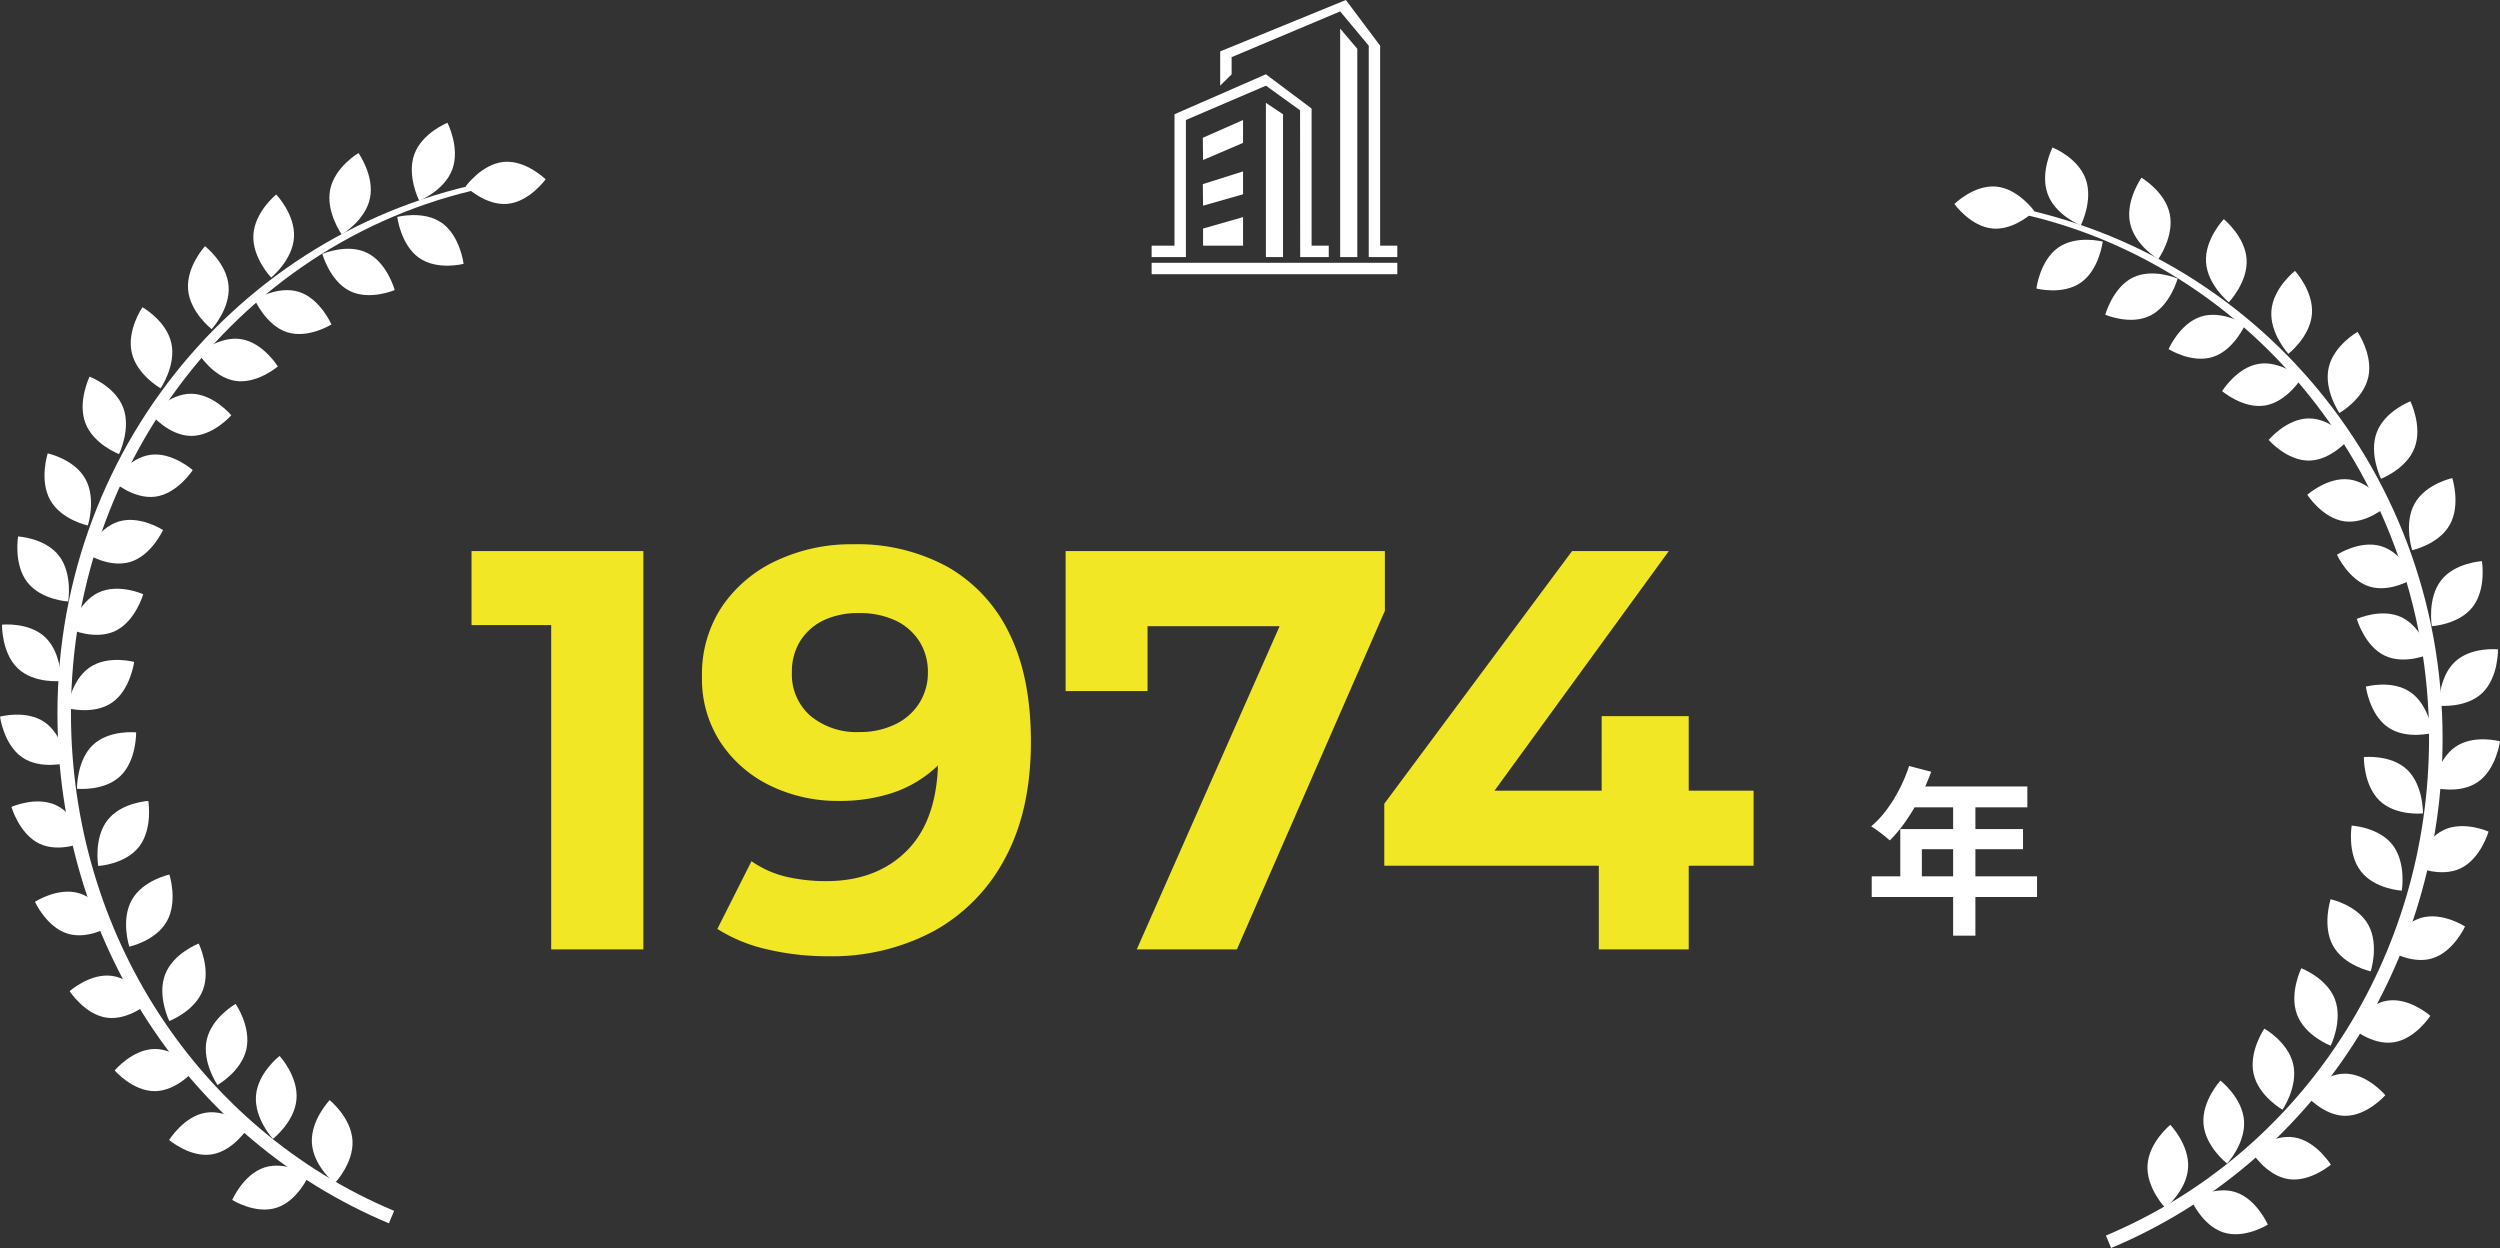 <svg id="Component_23_1" data-name="Component 23 – 1" xmlns="http://www.w3.org/2000/svg" width="417.362" height="208.348" viewBox="0 0 417.362 208.348">
  <rect x="0" y="0" width="417.362" height="208.348" fill="#333333" stroke="none"/>
  <path id="Path_462" data-name="Path 462" d="M-107.255,0V-60.8l6.65,6.65h-19.95V-66.5h28.69V0ZM-56.9-67.64a31.461,31.461,0,0,1,15.865,3.8A25.4,25.4,0,0,1-30.78-52.773q3.61,7.267,3.61,18.1,0,11.495-4.323,19.475A29.618,29.618,0,0,1-43.415-3.04a36.082,36.082,0,0,1-17.67,4.18A43.825,43.825,0,0,1-71.155,0a26.315,26.315,0,0,1-8.36-3.42l5.7-11.305a16.9,16.9,0,0,0,5.89,2.612,29.5,29.5,0,0,0,6.555.713q8.55,0,13.632-5.225t5.083-15.485q0-1.71-.1-3.8a31.285,31.285,0,0,0-.475-4.18l4.18,3.99a16.987,16.987,0,0,1-4.56,6.223,20.055,20.055,0,0,1-6.84,3.8,27.859,27.859,0,0,1-8.74,1.283A25.643,25.643,0,0,1-70.728-27.36a20.787,20.787,0,0,1-8.265-7.22A19.305,19.305,0,0,1-82.08-45.505a20.383,20.383,0,0,1,3.372-11.78,22.282,22.282,0,0,1,9.12-7.647A29.386,29.386,0,0,1-56.9-67.64Zm.95,11.495a13.24,13.24,0,0,0-5.795,1.187,9.293,9.293,0,0,0-3.9,3.42,9.588,9.588,0,0,0-1.425,5.272A9.18,9.18,0,0,0-63.983-39a12.016,12.016,0,0,0,8.218,2.708,13.3,13.3,0,0,0,5.937-1.283,9.64,9.64,0,0,0,4.038-3.562,9.479,9.479,0,0,0,1.425-5.13,9.48,9.48,0,0,0-1.377-5.083,9.486,9.486,0,0,0-3.943-3.515A13.916,13.916,0,0,0-55.955-56.145ZM-9.5,0,17.29-60.61l3.99,6.65H-14.535l6.84-7.22v18.05h-13.68V-66.5h53.3v9.975L7.22,0ZM31.825-13.965V-24.32L63.175-66.5h16.15L48.64-24.32l-7.505-2.185H93.48v12.54ZM67.64,0V-13.965l.475-12.54V-38.95H82.65V0Z" transform="translate(199.273 158.5)" fill="#f2e724"/>
  <g id="compayn1" transform="translate(131.259 -10)">
    <path id="Path_86" data-name="Path 86" d="M61,55.779V53.874h41.015v1.906H61m29.57-2.864H85.8l-.019-24.5-5.7-4.111L66.722,30.031v22.89H61V51.015h3.817V29.073L80.078,22.4l7.628,5.722V51.01H90.57ZM69.544,33l6.717-2.966v3.817l-6.675,2.864L69.544,33Zm6.717,5.615v3.817l-6.675,1.906-.042-3.6Zm-6.675,9.539,6.675-1.906v4.769H69.586Zm22.89-33.382V52.921h2.859V18.147Zm-12.4,12.4V52.916h2.859V29.073Zm21.937,25.749H97.245V17.628l-4.769-5.722-18.12,7.633V22.4l-1.911,1.9V18.581L93.429,10l5.722,7.628V51.01h2.864Z" fill="#fff"/>
  </g>
  <g id="Group_536" data-name="Group 536" transform="translate(326.273 24.621)">
    <path id="Path_124" data-name="Path 124" d="M129.437,6.793c3.688.331,6.384,4.1,6.384,4.1s-3.282,3.237-6.969,2.907-6.384-4.1-6.384-4.1,3.277-3.235,6.969-2.907" transform="translate(-122.468 -0.267)" fill="#fff"/>
    <path id="Path_125" data-name="Path 125" d="M138.658,7.742c1.3,3.592,5.536,5.265,5.536,5.265s2.118-4.15.819-7.742S139.476,0,139.476,0s-2.118,4.15-.819,7.742" transform="translate(-123.092 0)" fill="#fff"/>
    <path id="Path_126" data-name="Path 126" d="M140.351,17.357c3.058-2.162,7.45-1.008,7.45-1.008s-.567,4.659-3.625,6.822-7.45,1.008-7.45,1.008.567-4.659,3.625-6.822" transform="translate(-123.032 -0.634)" fill="#fff"/>
    <path id="Path_127" data-name="Path 127" d="M152.991,12.789c.771,3.753,4.716,6.062,4.716,6.062s2.695-3.777,1.924-7.528-4.718-6.062-4.718-6.062-2.693,3.775-1.922,7.528" transform="translate(-123.67 -0.208)" fill="#fff"/>
    <path id="Path_128" data-name="Path 128" d="M153.267,22.6c3.335-1.664,7.511.156,7.511.156s-1.23,4.516-4.566,6.181-7.512-.151-7.512-.151,1.23-4.52,4.566-6.185" transform="translate(-123.506 -0.867)" fill="#fff"/>
    <path id="Path_129" data-name="Path 129" d="M166.21,19.616c.231,3.83,3.807,6.714,3.807,6.714s3.2-3.325,2.969-7.154-3.808-6.714-3.808-6.714-3.2,3.325-2.968,7.154" transform="translate(-124.2 -0.493)" fill="#fff"/>
    <path id="Path_130" data-name="Path 130" d="M165.094,29.392c3.533-1.14,7.409,1.3,7.409,1.3s-1.857,4.284-5.393,5.424-7.407-1.3-7.407-1.3,1.857-4.283,5.392-5.424" transform="translate(-123.943 -1.153)" fill="#fff"/>
    <path id="Path_131" data-name="Path 131" d="M177.576,28.082c-.307,3.824,2.826,7.217,2.826,7.217s3.631-2.808,3.938-6.632-2.826-7.215-2.826-7.215-3.631,2.807-3.939,6.632" transform="translate(-124.649 -0.85)" fill="#fff"/>
    <path id="Path_132" data-name="Path 132" d="M175.11,37.61c3.657-.6,7.148,2.4,7.148,2.4s-2.438,3.959-6.095,4.554-7.148-2.4-7.148-2.4,2.438-3.959,6.095-4.554" transform="translate(-124.311 -1.487)" fill="#fff"/>
    <path id="Path_133" data-name="Path 133" d="M187.526,38.03c-.838,3.738,1.786,7.565,1.786,7.565s3.987-2.233,4.825-5.971-1.788-7.565-1.788-7.565-3.985,2.232-4.823,5.97" transform="translate(-125.038 -1.27)" fill="#fff"/>
    <path id="Path_134" data-name="Path 134" d="M183.771,47.1c3.7-.039,6.737,3.447,6.737,3.447s-2.966,3.55-6.667,3.59S177.1,50.69,177.1,50.69s2.966-3.551,6.667-3.591" transform="translate(-124.632 -1.865)" fill="#fff"/>
    <path id="Path_135" data-name="Path 135" d="M195.876,49.3c-1.355,3.571.7,7.754.7,7.754s4.258-1.606,5.613-5.176-.7-7.754-.7-7.754-4.259,1.606-5.613,5.176" transform="translate(-125.357 -1.748)" fill="#fff"/>
    <path id="Path_136" data-name="Path 136" d="M190.914,57.72c3.668.52,6.18,4.428,6.18,4.428s-3.433,3.065-7.1,2.544-6.183-4.43-6.183-4.43,3.433-3.065,7.1-2.544" transform="translate(-124.897 -2.284)" fill="#fff"/>
    <path id="Path_137" data-name="Path 137" d="M202.432,61.729c-1.85,3.324-.41,7.776-.41,7.776s4.44-.935,6.29-4.258.41-7.777.41-7.777-4.44.935-6.29,4.259" transform="translate(-125.598 -2.276)" fill="#fff"/>
    <path id="Path_138" data-name="Path 138" d="M196.356,69.294c3.556,1.077,5.48,5.327,5.48,5.327s-3.833,2.5-7.385,1.427-5.48-5.327-5.48-5.327,3.833-2.5,7.385-1.427" transform="translate(-125.102 -2.734)" fill="#fff"/>
    <path id="Path_139" data-name="Path 139" d="M206.986,75.14c-2.312,3-1.533,7.624-1.533,7.624s4.526-.232,6.836-3.23,1.533-7.624,1.533-7.624-4.524.232-6.836,3.23" transform="translate(-125.75 -2.849)" fill="#fff"/>
    <path id="Path_140" data-name="Path 140" d="M199.927,81.651c3.356,1.619,4.644,6.122,4.644,6.122s-4.153,1.878-7.509.259-4.644-6.122-4.644-6.122,4.153-1.878,7.509-.259" transform="translate(-125.238 -3.208)" fill="#fff"/>
    <path id="Path_141" data-name="Path 141" d="M209.331,89.351c-2.724,2.6-2.639,7.292-2.639,7.292s4.506.486,7.232-2.11,2.638-7.292,2.638-7.292-4.506-.486-7.232,2.11" transform="translate(-125.804 -3.454)" fill="#fff"/>
    <path id="Path_142" data-name="Path 142" d="M201.451,94.639c3.078,2.131,3.689,6.785,3.689,6.785s-4.381,1.2-7.459-.933-3.688-6.785-3.688-6.785,4.38-1.2,7.459.933" transform="translate(-125.3 -3.699)" fill="#fff"/>
    <path id="Path_143" data-name="Path 143" d="M209.395,104.148c-3.078,2.131-3.689,6.785-3.689,6.785s4.38,1.2,7.459-.933,3.688-6.785,3.688-6.785-4.38-1.2-7.459.933" transform="translate(-125.765 -4.076)" fill="#fff"/>
    <path id="Path_144" data-name="Path 144" d="M200.881,108.077c2.723,2.6,2.639,7.292,2.639,7.292s-4.506.486-7.232-2.11-2.638-7.292-2.638-7.292,4.506-.486,7.232,2.11" transform="translate(-125.287 -4.196)" fill="#fff"/>
    <path id="Path_145" data-name="Path 145" d="M207.311,118.626c-3.355,1.619-4.644,6.122-4.644,6.122s4.153,1.878,7.509.259,4.644-6.122,4.644-6.122-4.152-1.878-7.509-.259" transform="translate(-125.644 -4.673)" fill="#fff"/>
    <path id="Path_146" data-name="Path 146" d="M198.36,121.114c2.312,3,1.533,7.624,1.533,7.624s-4.526-.232-6.836-3.23-1.533-7.624-1.533-7.624,4.524.232,6.836,3.23" transform="translate(-125.198 -4.671)" fill="#fff"/>
    <path id="Path_147" data-name="Path 147" d="M203.32,133.92c-3.556,1.077-5.48,5.327-5.48,5.327s3.833,2.5,7.385,1.427,5.48-5.327,5.48-5.327-3.833-2.5-7.385-1.427" transform="translate(-125.454 -5.296)" fill="#fff"/>
    <path id="Path_148" data-name="Path 148" d="M194.135,134.94c1.85,3.324.41,7.776.41,7.776s-4.44-.935-6.29-4.258-.41-7.777-.41-7.777,4.44.935,6.29,4.259" transform="translate(-125.037 -5.177)" fill="#fff"/>
    <path id="Path_149" data-name="Path 149" d="M197.559,148.293c-3.668.521-6.18,4.429-6.18,4.429s3.433,3.065,7.1,2.544,6.18-4.428,6.18-4.428-3.433-3.065-7.1-2.544" transform="translate(-125.197 -5.872)" fill="#fff"/>
    <path id="Path_150" data-name="Path 150" d="M188.335,147.852c1.355,3.571-.7,7.754-.7,7.754s-4.258-1.606-5.613-5.176.7-7.754.7-7.754,4.258,1.606,5.613,5.176" transform="translate(-124.807 -5.652)" fill="#fff"/>
    <path id="Path_151" data-name="Path 151" d="M190.16,161c-3.7-.039-6.737,3.447-6.737,3.447s2.966,3.55,6.667,3.591,6.737-3.447,6.737-3.447-2.966-3.551-6.667-3.59" transform="translate(-124.882 -6.378)" fill="#fff"/>
    <path id="Path_152" data-name="Path 152" d="M181.092,159.137c.838,3.738-1.788,7.565-1.788,7.565s-3.985-2.233-4.824-5.971,1.788-7.565,1.788-7.565,3.987,2.232,4.825,5.97" transform="translate(-124.522 -6.067)" fill="#fff"/>
    <path id="Path_153" data-name="Path 153" d="M181.267,172.075c-3.657-.6-7.148,2.4-7.148,2.4s2.438,3.959,6.095,4.554,7.148-2.4,7.148-2.4-2.438-3.959-6.095-4.554" transform="translate(-124.513 -6.814)" fill="#fff"/>
    <path id="Path_154" data-name="Path 154" d="M172.536,168.839c.307,3.824-2.826,7.217-2.826,7.217s-3.631-2.808-3.938-6.632,2.826-7.217,2.826-7.217,3.631,2.808,3.939,6.632" transform="translate(-124.182 -6.426)" fill="#fff"/>
    <path id="Path_155" data-name="Path 155" d="M171.03,181.583c-3.534-1.14-7.409,1.3-7.409,1.3s1.857,4.284,5.393,5.424,7.407-1.3,7.407-1.3-1.857-4.283-5.392-5.424" transform="translate(-124.098 -7.181)" fill="#fff"/>
    <path id="Path_156" data-name="Path 156" d="M162.816,177.051c-.232,3.83-3.808,6.714-3.808,6.714s-3.2-3.325-2.968-7.155,3.807-6.714,3.807-6.714,3.2,3.325,2.969,7.155" transform="translate(-123.796 -6.731)" fill="#fff"/>
    <path id="Path_157" data-name="Path 157" d="M148.823,184.1l-.875-2.081C180.72,168.252,201.9,135.662,201.9,98.989c0-44.658-32.13-82.808-74.738-88.741l.121-.867c43.714,6.089,76.874,43.829,76.874,89.609,0,37.584-21.718,70.992-55.331,85.109" transform="translate(-122.654 -0.372)" fill="#fff"/>
  </g>
  <g id="Group_537" data-name="Group 537" transform="translate(0 20.5)">
    <path id="Path_124-2" data-name="Path 124" d="M128.852,6.793c-3.688.331-6.384,4.1-6.384,4.1s3.282,3.237,6.969,2.907,6.384-4.1,6.384-4.1-3.277-3.235-6.969-2.907" transform="translate(-44.733 -0.267)" fill="#fff"/>
    <path id="Path_125-2" data-name="Path 125" d="M145.012,7.742c-1.3,3.592-5.536,5.265-5.536,5.265s-2.118-4.15-.819-7.742S144.194,0,144.194,0s2.118,4.15.819,7.742" transform="translate(-69.489 0)" fill="#fff"/>
    <path id="Path_126-2" data-name="Path 126" d="M144.176,17.357c-3.058-2.162-7.45-1.008-7.45-1.008s.567,4.659,3.625,6.822,7.45,1.008,7.45,1.008-.567-4.659-3.625-6.822" transform="translate(-70.405 -0.634)" fill="#fff"/>
    <path id="Path_127-2" data-name="Path 127" d="M159.631,12.789c-.771,3.753-4.716,6.062-4.716,6.062s-2.695-3.777-1.924-7.528,4.718-6.062,4.718-6.062,2.693,3.775,1.922,7.528" transform="translate(-97.864 -0.208)" fill="#fff"/>
    <path id="Path_128-2" data-name="Path 128" d="M156.211,22.6c-3.335-1.664-7.511.156-7.511.156s1.23,4.516,4.566,6.181,7.512-.151,7.512-.151-1.23-4.52-4.566-6.185" transform="translate(-94.883 -0.867)" fill="#fff"/>
    <path id="Path_129-2" data-name="Path 129" d="M172.986,19.616c-.231,3.83-3.807,6.714-3.807,6.714s-3.2-3.325-2.969-7.154,3.808-6.714,3.808-6.714,3.2,3.325,2.968,7.154" transform="translate(-123.907 -0.493)" fill="#fff"/>
    <path id="Path_130-2" data-name="Path 130" d="M167.112,29.392c-3.533-1.14-7.409,1.3-7.409,1.3s1.857,4.284,5.393,5.424,7.407-1.3,7.407-1.3-1.857-4.283-5.392-5.424" transform="translate(-117.174 -1.153)" fill="#fff"/>
    <path id="Path_131-2" data-name="Path 131" d="M184.341,28.082c.307,3.824-2.826,7.217-2.826,7.217s-3.631-2.808-3.938-6.632,2.826-7.215,2.826-7.215,3.631,2.807,3.939,6.632" transform="translate(-146.179 -0.85)" fill="#fff"/>
    <path id="Path_132-2" data-name="Path 132" d="M176.163,37.61c-3.657-.6-7.148,2.4-7.148,2.4s2.438,3.959,6.095,4.554,7.148-2.4,7.148-2.4-2.438-3.959-6.095-4.554" transform="translate(-135.873 -1.487)" fill="#fff"/>
    <path id="Path_133-2" data-name="Path 133" d="M194.137,38.03c.838,3.738-1.786,7.565-1.786,7.565s-3.987-2.233-4.825-5.971,1.788-7.565,1.788-7.565,3.985,2.232,4.823,5.97" transform="translate(-165.536 -1.27)" fill="#fff"/>
    <path id="Path_134-2" data-name="Path 134" d="M183.841,47.1c-3.7-.039-6.737,3.447-6.737,3.447s2.966,3.55,6.667,3.59,6.737-3.446,6.737-3.446-2.966-3.551-6.667-3.591" transform="translate(-151.891 -1.865)" fill="#fff"/>
    <path id="Path_135-2" data-name="Path 135" d="M202.195,49.3c1.355,3.571-.7,7.754-.7,7.754s-4.258-1.606-5.613-5.176.7-7.754.7-7.754,4.258,1.606,5.613,5.176" transform="translate(-181.626 -1.748)" fill="#fff"/>
    <path id="Path_136-2" data-name="Path 136" d="M189.99,57.72c-3.668.52-6.18,4.428-6.18,4.428s3.433,3.065,7.1,2.544,6.183-4.43,6.183-4.43-3.433-3.065-7.1-2.544" transform="translate(-164.918 -2.284)" fill="#fff"/>
    <path id="Path_137-2" data-name="Path 137" d="M208.312,61.729c1.85,3.324.41,7.776.41,7.776s-4.44-.935-6.29-4.258-.41-7.777-.41-7.777,4.44.935,6.29,4.259" transform="translate(-194.058 -2.276)" fill="#fff"/>
    <path id="Path_138-2" data-name="Path 138" d="M194.451,69.294c-3.556,1.077-5.48,5.327-5.48,5.327s3.833,2.5,7.385,1.427,5.48-5.327,5.48-5.327-3.833-2.5-7.385-1.427" transform="translate(-174.617 -2.734)" fill="#fff"/>
    <path id="Path_139-2" data-name="Path 139" d="M212.288,75.14c2.312,3,1.533,7.624,1.533,7.624s-4.526-.232-6.836-3.23-1.533-7.624-1.533-7.624,4.524.232,6.836,3.23" transform="translate(-202.435 -2.849)" fill="#fff"/>
    <path id="Path_140-2" data-name="Path 140" d="M197.062,81.651c-3.356,1.619-4.644,6.122-4.644,6.122s4.153,1.878,7.509.259,4.644-6.122,4.644-6.122-4.153-1.878-7.509-.259" transform="translate(-180.661 -3.208)" fill="#fff"/>
    <path id="Path_141-2" data-name="Path 141" d="M213.924,89.351c2.724,2.6,2.639,7.292,2.639,7.292s-4.506.486-7.232-2.11-2.638-7.292-2.638-7.292,4.506-.486,7.232,2.11" transform="translate(-206.362 -3.454)" fill="#fff"/>
    <path id="Path_142-2" data-name="Path 142" d="M197.681,94.639c-3.078,2.131-3.689,6.785-3.689,6.785s4.381,1.2,7.459-.933,3.688-6.785,3.688-6.785-4.38-1.2-7.459.933" transform="translate(-182.742 -3.699)" fill="#fff"/>
    <path id="Path_143-2" data-name="Path 143" d="M213.165,104.148c3.078,2.131,3.689,6.785,3.689,6.785s-4.38,1.2-7.459-.933-3.688-6.785-3.688-6.785,4.38-1.2,7.459.933" transform="translate(-205.706 -4.076)" fill="#fff"/>
    <path id="Path_144-2" data-name="Path 144" d="M196.288,108.077c-2.723,2.6-2.639,7.292-2.639,7.292s4.506.486,7.232-2.11,2.638-7.292,2.638-7.292-4.506-.486-7.232,2.11" transform="translate(-180.792 -4.196)" fill="#fff"/>
    <path id="Path_145-2" data-name="Path 145" d="M210.176,118.626c3.355,1.619,4.644,6.122,4.644,6.122s-4.153,1.878-7.509.259-4.644-6.122-4.644-6.122,4.152-1.878,7.509-.259" transform="translate(-200.754 -4.673)" fill="#fff"/>
    <path id="Path_146-2" data-name="Path 146" d="M193.057,121.114c-2.312,3-1.533,7.624-1.533,7.624s4.526-.232,6.836-3.23,1.533-7.624,1.533-7.624-4.524.232-6.836,3.23" transform="translate(-175.13 -4.671)" fill="#fff"/>
    <path id="Path_147-2" data-name="Path 147" d="M205.225,133.92c3.556,1.077,5.48,5.327,5.48,5.327s-3.833,2.5-7.385,1.427-5.48-5.327-5.48-5.327,3.833-2.5,7.385-1.427" transform="translate(-192.003 -5.296)" fill="#fff"/>
    <path id="Path_148-2" data-name="Path 148" d="M188.255,134.94c-1.85,3.324-.41,7.776-.41,7.776s4.44-.935,6.29-4.258.41-7.777.41-7.777-4.44.935-6.29,4.259" transform="translate(-166.264 -5.177)" fill="#fff"/>
    <path id="Path_149-2" data-name="Path 149" d="M198.48,148.293c3.668.521,6.18,4.429,6.18,4.429s-3.433,3.065-7.1,2.544-6.18-4.428-6.18-4.428,3.433-3.065,7.1-2.544" transform="translate(-179.753 -5.872)" fill="#fff"/>
    <path id="Path_150-2" data-name="Path 150" d="M182.017,147.852c-1.355,3.571.7,7.754.7,7.754s4.258-1.606,5.613-5.176-.7-7.754-.7-7.754-4.258,1.606-5.613,5.176" transform="translate(-154.456 -5.652)" fill="#fff"/>
    <path id="Path_151-2" data-name="Path 151" d="M190.09,161c3.7-.039,6.737,3.447,6.737,3.447s-2.966,3.55-6.667,3.591-6.737-3.447-6.737-3.447,2.966-3.551,6.667-3.59" transform="translate(-164.28 -6.378)" fill="#fff"/>
    <path id="Path_152-2" data-name="Path 152" d="M174.479,159.137c-.838,3.738,1.788,7.565,1.788,7.565s3.985-2.233,4.824-5.971-1.788-7.565-1.788-7.565-3.987,2.232-4.825,5.97" transform="translate(-139.96 -6.067)" fill="#fff"/>
    <path id="Path_153-2" data-name="Path 153" d="M180.214,172.075c3.657-.6,7.148,2.4,7.148,2.4s-2.438,3.959-6.095,4.554-7.148-2.4-7.148-2.4,2.438-3.959,6.095-4.554" transform="translate(-145.879 -6.814)" fill="#fff"/>
    <path id="Path_154-2" data-name="Path 154" d="M165.771,168.839c-.307,3.824,2.826,7.217,2.826,7.217s3.631-2.808,3.938-6.632-2.826-7.217-2.826-7.217-3.631,2.808-3.939,6.632" transform="translate(-123.037 -6.426)" fill="#fff"/>
    <path id="Path_155-2" data-name="Path 155" d="M169.012,181.583c3.534-1.14,7.409,1.3,7.409,1.3s-1.857,4.284-5.393,5.424-7.407-1.3-7.407-1.3,1.857-4.283,5.392-5.424" transform="translate(-124.855 -7.181)" fill="#fff"/>
    <path id="Path_156-2" data-name="Path 156" d="M156.04,177.051c.231,3.83,3.808,6.714,3.808,6.714s3.2-3.325,2.968-7.155-3.807-6.714-3.807-6.714-3.2,3.325-2.969,7.155" transform="translate(-103.971 -6.731)" fill="#fff"/>
    <path id="Path_157-2" data-name="Path 157" d="M182.488,184.1l.875-2.081c-32.772-13.764-53.948-46.355-53.948-83.028,0-44.658,32.13-82.808,74.738-88.741l-.121-.867C160.318,15.47,127.158,53.21,127.158,98.99c0,37.584,21.718,70.992,55.331,85.109" transform="translate(-117.568 -0.372)" fill="#fff"/>
  </g>
  <path id="Path_461" data-name="Path 461" d="M-7.56-25.62l3.69.96a37.981,37.981,0,0,1-1.905,4.35,33.485,33.485,0,0,1-2.37,3.945A23.852,23.852,0,0,1-10.77-13.2q-.36-.3-.93-.765t-1.155-.885q-.585-.42-1.035-.69a16.814,16.814,0,0,0,2.58-2.775A24.261,24.261,0,0,0-9.15-21.8,25.765,25.765,0,0,0-7.56-25.62Zm.66,3.42H12.18v3.48H-8.64Zm-2.13,7.11H11.46v3.36H-5.43v6.3h-3.6ZM-13.8-7.2H13.8v3.45H-13.8ZM-.21-20.4H3.51V2.7H-.21Z" transform="translate(326.273 153.5)" fill="#fff"/>
</svg>
